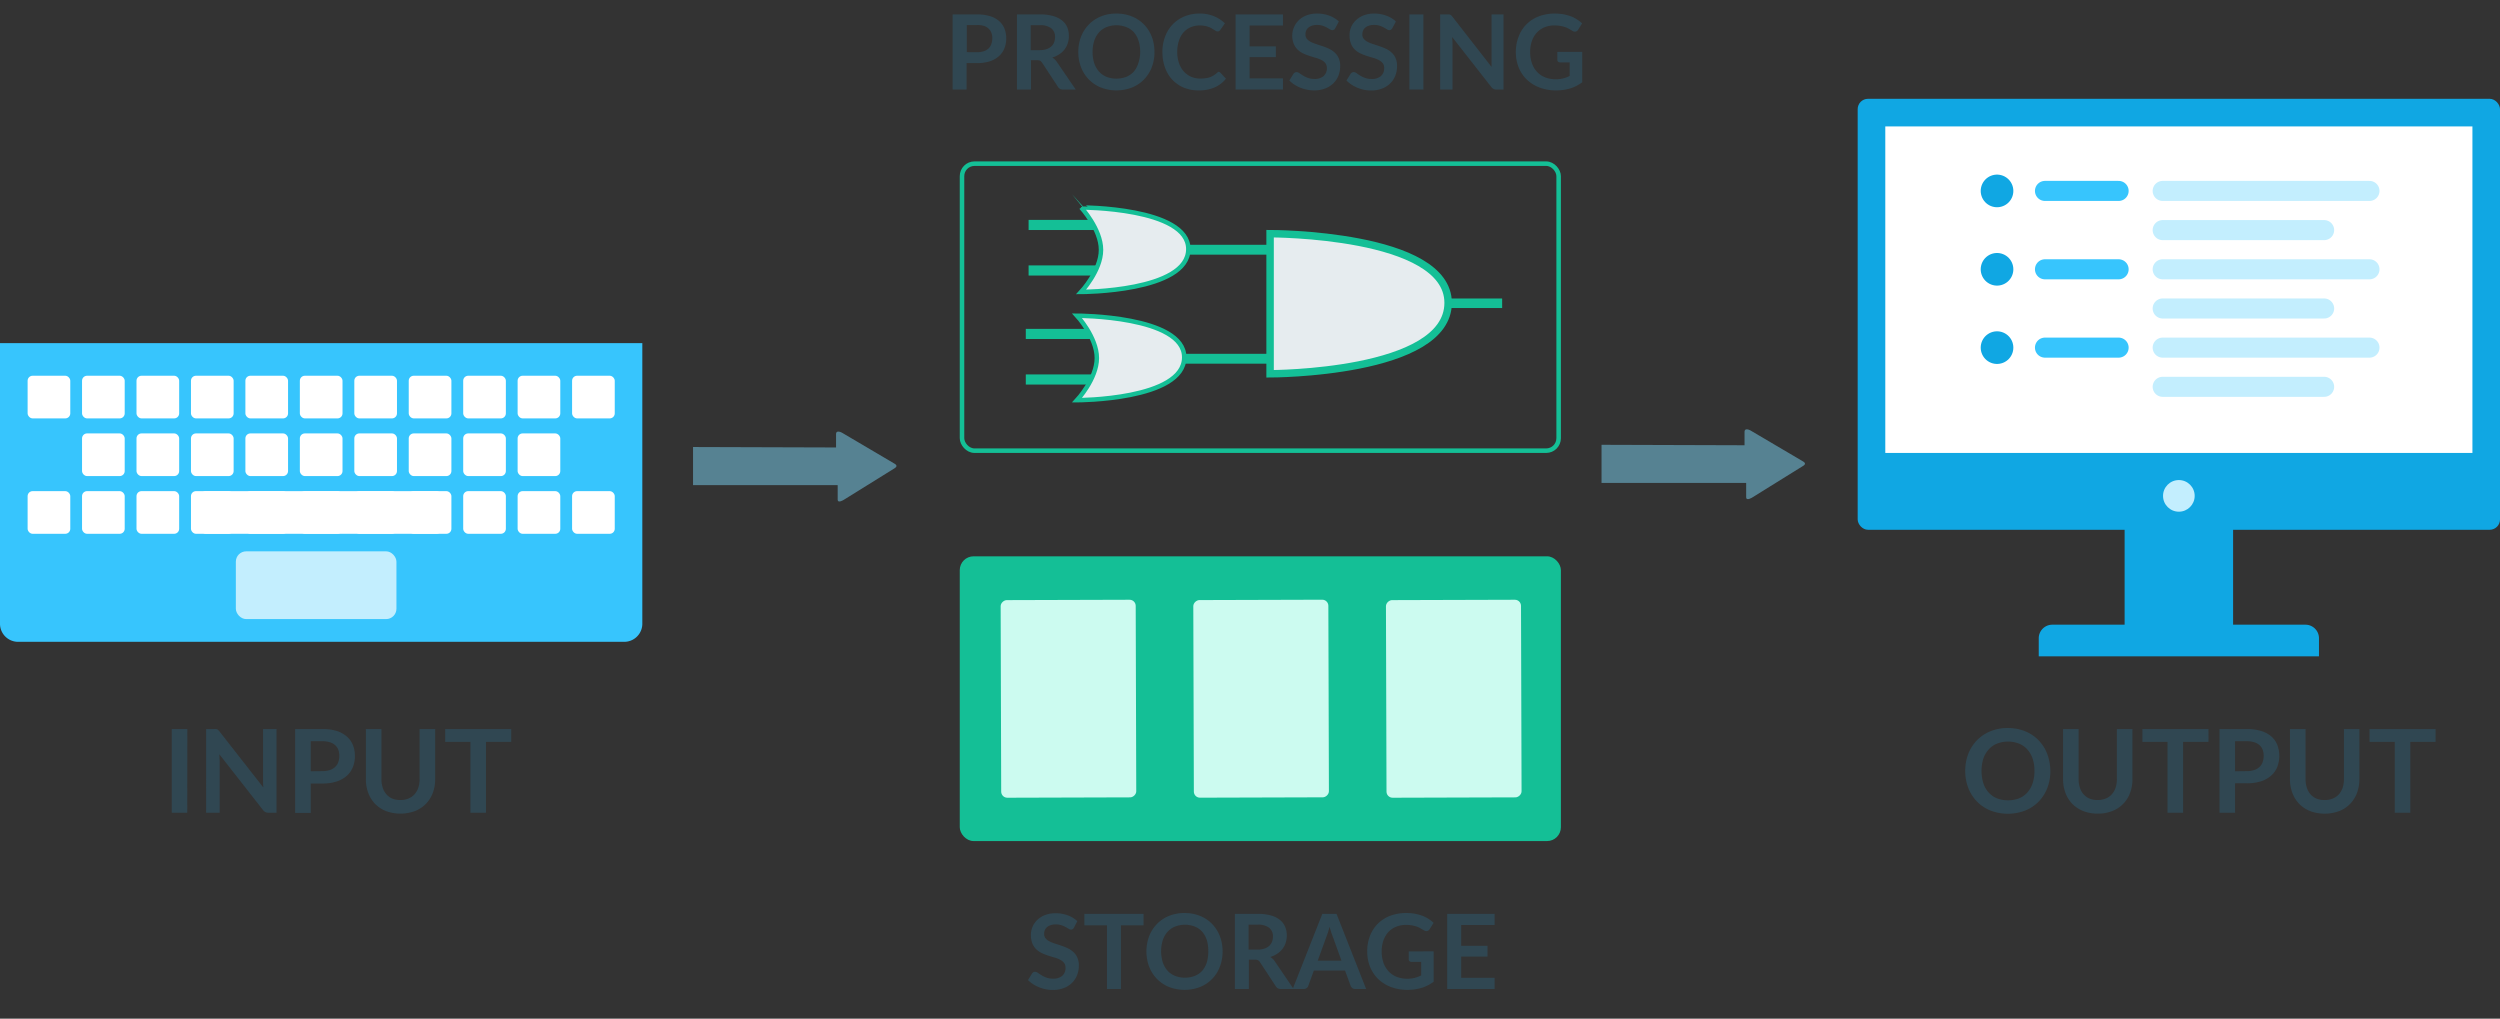 <svg id="Layer_1" data-name="Layer 1" xmlns="http://www.w3.org/2000/svg" viewBox="0 0 553.11 225.37"><rect x="0" y="0" width="553.11" height="225.37" fill="#333333" stroke="none"/><defs><style>.cls-1{fill:#37c5fd;}.cls-2{fill:#fff;}.cls-3{fill:#c3eefe;}.cls-4{fill:#10a7e3;}.cls-5,.cls-6{fill:#00e5ae;}.cls-5{stroke:#37c5fd;}.cls-5,.cls-6,.cls-7{stroke-linecap:round;}.cls-11,.cls-12,.cls-15,.cls-5,.cls-6,.cls-7{stroke-miterlimit:10;}.cls-5,.cls-7{stroke-width:4.44px;}.cls-6{stroke:#10a7e3;stroke-width:7.22px;}.cls-7{fill:#93dbf7;stroke:#c3eefe;}.cls-8{fill:#14bf96;}.cls-9{fill:#ccfbf0;}.cls-10,.cls-15{fill:none;}.cls-11,.cls-12{fill:#e6ecef;}.cls-11,.cls-12,.cls-15{stroke:#14bf96;}.cls-11{stroke-width:1.65px;}.cls-12{stroke-width:0.99px;}.cls-13{fill:#304752;}.cls-14{fill:#568292;}</style></defs><title>onoffArtboard 1</title><path class="cls-1" d="M0,75.91H142.11a0,0,0,0,1,0,0V138a4,4,0,0,1-4,4H4a4,4,0,0,1-4-4V75.91a0,0,0,0,1,0,0Z"/><rect class="cls-2" x="6.11" y="83.13" width="9.44" height="9.44" rx="1.11" ry="1.11"/><rect class="cls-2" x="18.15" y="83.13" width="9.44" height="9.44" rx="1.11" ry="1.11"/><rect class="cls-2" x="30.2" y="83.13" width="9.44" height="9.44" rx="1.11" ry="1.11"/><rect class="cls-2" x="42.25" y="83.13" width="9.44" height="9.44" rx="1.11" ry="1.11"/><rect class="cls-2" x="54.29" y="83.13" width="9.44" height="9.44" rx="1.11" ry="1.11"/><rect class="cls-2" x="66.34" y="83.13" width="9.44" height="9.44" rx="1.11" ry="1.11"/><rect class="cls-2" x="78.39" y="83.13" width="9.44" height="9.44" rx="1.11" ry="1.11"/><rect class="cls-2" x="90.43" y="83.13" width="9.44" height="9.44" rx="1.11" ry="1.11"/><rect class="cls-2" x="102.48" y="83.13" width="9.44" height="9.44" rx="1.11" ry="1.11"/><rect class="cls-2" x="114.52" y="83.13" width="9.44" height="9.44" rx="1.11" ry="1.11"/><rect class="cls-2" x="126.57" y="83.13" width="9.44" height="9.44" rx="1.11" ry="1.11"/><rect class="cls-2" x="18.15" y="95.89" width="9.44" height="9.44" rx="1.11" ry="1.11"/><rect class="cls-2" x="30.2" y="95.89" width="9.44" height="9.44" rx="1.11" ry="1.11"/><rect class="cls-2" x="42.25" y="95.89" width="9.44" height="9.44" rx="1.11" ry="1.11"/><rect class="cls-2" x="54.29" y="95.89" width="9.44" height="9.44" rx="1.11" ry="1.11"/><rect class="cls-2" x="66.34" y="95.89" width="9.44" height="9.44" rx="1.11" ry="1.11"/><rect class="cls-2" x="78.39" y="95.89" width="9.44" height="9.44" rx="1.11" ry="1.11"/><rect class="cls-2" x="90.43" y="95.89" width="9.44" height="9.44" rx="1.11" ry="1.11"/><rect class="cls-2" x="102.48" y="95.89" width="9.44" height="9.44" rx="1.11" ry="1.11"/><rect class="cls-2" x="114.52" y="95.89" width="9.44" height="9.44" rx="1.11" ry="1.11"/><rect class="cls-2" x="6.11" y="108.66" width="9.44" height="9.44" rx="1.11" ry="1.11"/><rect class="cls-2" x="18.15" y="108.66" width="9.44" height="9.44" rx="1.11" ry="1.11"/><rect class="cls-2" x="30.2" y="108.66" width="9.44" height="9.44" rx="1.11" ry="1.11"/><rect class="cls-2" x="42.25" y="108.66" width="9.44" height="9.44" rx="1.11" ry="1.11"/><rect class="cls-2" x="54.29" y="108.66" width="9.44" height="9.44" rx="1.11" ry="1.11"/><rect class="cls-2" x="66.34" y="108.66" width="9.44" height="9.44" rx="1.11" ry="1.11"/><rect class="cls-2" x="78.39" y="108.66" width="9.44" height="9.44" rx="1.11" ry="1.11"/><rect class="cls-2" x="90.43" y="108.66" width="9.44" height="9.44" rx="1.11" ry="1.11"/><rect class="cls-2" x="102.48" y="108.66" width="9.44" height="9.44" rx="1.11" ry="1.11"/><rect class="cls-2" x="114.52" y="108.66" width="9.44" height="9.44" rx="1.11" ry="1.11"/><rect class="cls-2" x="126.57" y="108.66" width="9.44" height="9.44" rx="1.11" ry="1.11"/><rect class="cls-2" x="44.41" y="108.66" width="53.29" height="9.44" rx="1.11" ry="1.11"/><rect class="cls-3" x="52.18" y="121.98" width="35.53" height="14.99" rx="2.29" ry="2.29"/><rect class="cls-4" x="411" y="21.86" width="142.11" height="95.35" rx="2.28" ry="2.28"/><rect class="cls-2" x="417.11" y="27.97" width="129.9" height="72.24"/><line class="cls-5" x1="452.44" y1="42.24" x2="468.73" y2="42.24"/><line class="cls-6" x1="441.83" y1="42.24" x2="441.83" y2="42.24"/><line class="cls-5" x1="452.44" y1="59.58" x2="468.73" y2="59.58"/><line class="cls-6" x1="441.83" y1="59.58" x2="441.83" y2="59.58"/><line class="cls-5" x1="452.44" y1="76.91" x2="468.73" y2="76.91"/><line class="cls-6" x1="441.83" y1="76.91" x2="441.83" y2="76.91"/><line class="cls-7" x1="478.48" y1="42.24" x2="524.23" y2="42.24"/><line class="cls-7" x1="478.48" y1="50.91" x2="514.2" y2="50.91"/><line class="cls-7" x1="478.48" y1="68.25" x2="514.2" y2="68.25"/><line class="cls-7" x1="478.48" y1="85.58" x2="514.2" y2="85.58"/><line class="cls-7" x1="478.48" y1="59.58" x2="524.23" y2="59.58"/><line class="cls-7" x1="478.48" y1="76.91" x2="524.23" y2="76.91"/><rect class="cls-4" x="470.06" y="114.21" width="24" height="25"/><path class="cls-4" d="M513.06,145.21v-4a3,3,0,0,0-3-3h-56a3,3,0,0,0-3,3v4Z"/><circle class="cls-3" cx="482.06" cy="109.71" r="3.5"/><rect class="cls-8" x="212.34" y="123.08" width="133" height="63" rx="3.06" ry="3.06"/><rect class="cls-9" x="214.51" y="139.64" width="43.72" height="29.88" rx="1.35" ry="1.35" transform="translate(82.51 391.42) rotate(-90.17)"/><rect class="cls-9" x="257.14" y="139.64" width="43.72" height="29.88" rx="1.35" ry="1.35" transform="translate(125.26 434.04) rotate(-90.17)"/><rect class="cls-9" x="299.76" y="139.64" width="43.72" height="29.88" rx="1.35" ry="1.35" transform="translate(168.01 476.67) rotate(-90.17)"/><rect class="cls-8" x="314.04" y="66.04" width="18.3" height="2.11"/><rect class="cls-10" x="317.71" y="66.42" width="14.62" height="1.36"/><rect class="cls-8" x="227.57" y="48.65" width="16" height="2.24"/><rect class="cls-8" x="250.84" y="54.16" width="42.13" height="2.18"/><rect class="cls-10" x="227.57" y="49.05" width="16" height="1.44"/><rect class="cls-10" x="267.43" y="54.59" width="23.99" height="1.36"/><rect class="cls-8" x="227.57" y="58.72" width="16" height="2.24"/><rect class="cls-10" x="227.57" y="59.12" width="16" height="1.44"/><rect class="cls-8" x="226.95" y="72.76" width="16" height="2.24"/><rect class="cls-8" x="250.22" y="78.28" width="42.13" height="2.18"/><rect class="cls-10" x="226.95" y="73.16" width="16" height="1.44"/><rect class="cls-10" x="266.82" y="78.7" width="23.99" height="1.36"/><rect class="cls-8" x="226.95" y="82.84" width="16" height="2.24"/><rect class="cls-10" x="226.95" y="83.24" width="16" height="1.44"/><path class="cls-11" d="M320.39,67C320.39,82.7,281,82.7,281,82.7v-31S320.39,51.66,320.39,67Z"/><path class="cls-12" d="M262.91,55.11c0,9.48-23.71,9.48-23.71,9.48s4.39-4.71,4.39-9.31-4.39-9.38-4.39-9.38S262.91,45.9,262.91,55.11Z"/><path class="cls-12" d="M262,79.05c0,9.49-23.71,9.49-23.71,9.49s4.38-4.72,4.38-9.32-4.38-9.37-4.38-9.37S262,69.85,262,79.05Z"/><path class="cls-13" d="M41.43,179.81H38V161.3h3.45Z"/><path class="cls-13" d="M61.18,161.3v18.51H59.41a1.53,1.53,0,0,1-.68-.13,1.56,1.56,0,0,1-.53-.45l-9.67-12.35c0,.56.07,1.08.07,1.56v11.37h-3V161.3h1.8a2.12,2.12,0,0,1,.38,0,.77.77,0,0,1,.28.07,1,1,0,0,1,.24.17,2.71,2.71,0,0,1,.26.29l9.7,12.39-.06-.88q0-.44,0-.81V161.3Z"/><path class="cls-13" d="M71.32,161.3a10.64,10.64,0,0,1,3.22.43A6.24,6.24,0,0,1,76.78,163a4.81,4.81,0,0,1,1.31,1.87,6.34,6.34,0,0,1,.43,2.38,6.58,6.58,0,0,1-.45,2.47,5.17,5.17,0,0,1-1.34,1.92,6.28,6.28,0,0,1-2.25,1.26,10,10,0,0,1-3.16.45H68.75v6.51H65.3V161.3Zm0,9.31a5.12,5.12,0,0,0,1.65-.24,3.06,3.06,0,0,0,1.17-.68,2.59,2.59,0,0,0,.7-1.07,4,4,0,0,0,.23-1.42,3.59,3.59,0,0,0-.23-1.34,2.6,2.6,0,0,0-.69-1,3,3,0,0,0-1.16-.64,5.52,5.52,0,0,0-1.67-.23H68.75v6.65Z"/><path class="cls-13" d="M88.61,177a4.56,4.56,0,0,0,1.78-.34,3.63,3.63,0,0,0,1.33-.93,4.25,4.25,0,0,0,.83-1.46,6.06,6.06,0,0,0,.28-1.92V161.3h3.45v11.09a8.61,8.61,0,0,1-.53,3.05,6.84,6.84,0,0,1-3.94,4,9.32,9.32,0,0,1-6.42,0A6.94,6.94,0,0,1,83,177.86a6.87,6.87,0,0,1-1.52-2.42,8.39,8.39,0,0,1-.53-3.05V161.3h3.44v11.07a6.16,6.16,0,0,0,.29,1.93,4.1,4.1,0,0,0,.83,1.46,3.62,3.62,0,0,0,1.33.94A4.61,4.61,0,0,0,88.61,177Z"/><path class="cls-13" d="M113.11,164.13h-5.59v15.68h-3.44V164.13H98.49V161.3h14.62Z"/><path class="cls-13" d="M237.62,205.21a1.06,1.06,0,0,1-.29.35.69.69,0,0,1-.39.11,1,1,0,0,1-.52-.18l-.67-.4a6.21,6.21,0,0,0-.92-.39,3.8,3.8,0,0,0-1.23-.18,3.5,3.5,0,0,0-1.13.16,2.24,2.24,0,0,0-.81.43,1.68,1.68,0,0,0-.49.66,2.1,2.1,0,0,0-.16.84,1.47,1.47,0,0,0,.33,1,2.71,2.71,0,0,0,.86.67,7.88,7.88,0,0,0,1.23.49c.46.15.94.3,1.42.47a12.23,12.23,0,0,1,1.41.57,5,5,0,0,1,1.23.83,3.7,3.7,0,0,1,.87,1.23,4.2,4.2,0,0,1,.33,1.75,5.71,5.71,0,0,1-.39,2.12,4.88,4.88,0,0,1-1.12,1.71,5.34,5.34,0,0,1-1.81,1.15,6.69,6.69,0,0,1-2.45.42,7.54,7.54,0,0,1-1.57-.16,8.05,8.05,0,0,1-1.47-.44,7.27,7.27,0,0,1-1.33-.69,6.61,6.61,0,0,1-1.11-.9l.91-1.48a1,1,0,0,1,.3-.27A.77.77,0,0,1,229,215a1.08,1.08,0,0,1,.62.24c.22.15.49.33.8.52a5.61,5.61,0,0,0,1.07.52,4.06,4.06,0,0,0,1.48.24,3,3,0,0,0,2.05-.63,2.26,2.26,0,0,0,.72-1.8,1.67,1.67,0,0,0-.33-1.07,2.64,2.64,0,0,0-.87-.69,6.31,6.31,0,0,0-1.23-.48c-.46-.13-.92-.27-1.4-.43a11,11,0,0,1-1.4-.55,4.33,4.33,0,0,1-1.23-.84,3.76,3.76,0,0,1-.87-1.29,4.93,4.93,0,0,1-.33-1.92,4.59,4.59,0,0,1,.36-1.77,4.68,4.68,0,0,1,1.06-1.53,5.19,5.19,0,0,1,1.7-1.07,6.41,6.41,0,0,1,2.32-.4,7.63,7.63,0,0,1,2.71.46,6.19,6.19,0,0,1,2.12,1.29Z"/><path class="cls-13" d="M253,204.73h-5v14.08h-3.09V204.73h-5v-2.54H253Z"/><path class="cls-13" d="M270.49,210.5a9.16,9.16,0,0,1-.61,3.39,7.7,7.7,0,0,1-4.36,4.47,9.59,9.59,0,0,1-6.89,0,7.92,7.92,0,0,1-2.66-1.78,8,8,0,0,1-1.72-2.69,9.72,9.72,0,0,1,0-6.78,8,8,0,0,1,1.72-2.69,7.92,7.92,0,0,1,2.66-1.78,8.89,8.89,0,0,1,3.44-.64,9.58,9.58,0,0,1,2.38.29,8.89,8.89,0,0,1,2.05.83,7.57,7.57,0,0,1,1.67,1.3,8.21,8.21,0,0,1,1.26,1.71,8.55,8.55,0,0,1,.79,2.05A9.7,9.7,0,0,1,270.49,210.5Zm-3.17,0A7.85,7.85,0,0,0,267,208a5.43,5.43,0,0,0-1-1.84,4.41,4.41,0,0,0-1.65-1.16,6.05,6.05,0,0,0-4.38,0,4.53,4.53,0,0,0-1.66,1.16,5.43,5.43,0,0,0-1.05,1.84,8.36,8.36,0,0,0,0,4.92,5.43,5.43,0,0,0,1.05,1.84,4.63,4.63,0,0,0,1.66,1.15,6.2,6.2,0,0,0,4.38,0,4.51,4.51,0,0,0,1.65-1.15,5.43,5.43,0,0,0,1-1.84A7.85,7.85,0,0,0,267.32,210.5Z"/><path class="cls-13" d="M286.2,218.81h-2.8a1.22,1.22,0,0,1-1.15-.62l-3.49-5.32a1.28,1.28,0,0,0-.44-.43,1.52,1.52,0,0,0-.69-.12h-1.32v6.49h-3.1V202.19h5.07a10.35,10.35,0,0,1,2.91.35,5.53,5.53,0,0,1,2,1,3.79,3.79,0,0,1,1.14,1.51,5.23,5.23,0,0,1,.12,3.53,4.47,4.47,0,0,1-.71,1.35,4.53,4.53,0,0,1-1.15,1.07,5.89,5.89,0,0,1-1.56.73,2.71,2.71,0,0,1,.55.41,2.49,2.49,0,0,1,.46.55Zm-8-8.71a4.92,4.92,0,0,0,1.52-.22,3.05,3.05,0,0,0,1.07-.6,2.52,2.52,0,0,0,.63-.92,3.11,3.11,0,0,0,.21-1.16,2.35,2.35,0,0,0-.84-1.94,3.92,3.92,0,0,0-2.55-.68h-2v5.52Z"/><path class="cls-13" d="M302.25,218.81h-2.39a1,1,0,0,1-.66-.2,1.26,1.26,0,0,1-.38-.5l-1.24-3.39h-6.89l-1.24,3.39a1.09,1.09,0,0,1-.36.49,1,1,0,0,1-.65.21H286l6.55-16.62h3.15Zm-5.46-6.27-2-5.54c-.1-.24-.2-.53-.31-.87s-.21-.7-.32-1.09c-.1.39-.2.75-.31,1.1s-.21.63-.31.89l-2,5.51Z"/><path class="cls-13" d="M317.19,210.48v6.72a8.72,8.72,0,0,1-2.7,1.37,10.77,10.77,0,0,1-3.06.43,10.28,10.28,0,0,1-3.69-.63,8.43,8.43,0,0,1-2.82-1.76,8,8,0,0,1-1.8-2.69,9.12,9.12,0,0,1-.63-3.42,9.31,9.31,0,0,1,.61-3.44,7.78,7.78,0,0,1,1.73-2.69,7.91,7.91,0,0,1,2.72-1.75,9.94,9.94,0,0,1,3.59-.62,11.28,11.28,0,0,1,1.89.16,10.44,10.44,0,0,1,1.63.44,7.11,7.11,0,0,1,1.38.69,9.08,9.08,0,0,1,1.14.88l-.89,1.41a.87.87,0,0,1-.54.41,1,1,0,0,1-.72-.17l-.76-.44a6.05,6.05,0,0,0-.85-.38,8.31,8.31,0,0,0-1-.26,7.64,7.64,0,0,0-1.34-.11,5.68,5.68,0,0,0-2.23.42,4.86,4.86,0,0,0-1.7,1.18,5.64,5.64,0,0,0-1.08,1.85,7.4,7.4,0,0,0-.38,2.42,7.49,7.49,0,0,0,.41,2.55,5.36,5.36,0,0,0,1.15,1.89,4.89,4.89,0,0,0,1.79,1.19,6.44,6.44,0,0,0,2.33.41,6.32,6.32,0,0,0,1.65-.2,7.53,7.53,0,0,0,1.41-.53v-3H312.3a.66.66,0,0,1-.47-.17.54.54,0,0,1-.16-.4v-1.75Z"/><path class="cls-13" d="M323.28,204.65v4.61h5.82v2.38h-5.82v4.7h7.39v2.47H320.18V202.19h10.49v2.46Z"/><path class="cls-13" d="M216.17,3.19a9.58,9.58,0,0,1,2.89.39,5.53,5.53,0,0,1,2,1.09,4.39,4.39,0,0,1,1.18,1.68,5.9,5.9,0,0,1,.38,2.14,5.87,5.87,0,0,1-.4,2.21A4.56,4.56,0,0,1,221,12.43a5.67,5.67,0,0,1-2,1.13,9,9,0,0,1-2.84.4h-2.31v5.85h-3.09V3.19Zm0,8.36a4.39,4.39,0,0,0,1.48-.22,2.69,2.69,0,0,0,1.06-.61,2.42,2.42,0,0,0,.62-1,3.68,3.68,0,0,0,.21-1.27,3.3,3.3,0,0,0-.21-1.21,2.34,2.34,0,0,0-.62-.92,2.69,2.69,0,0,0-1-.58,4.82,4.82,0,0,0-1.5-.2h-2.31v6Z"/><path class="cls-13" d="M238,19.81h-2.8a1.22,1.22,0,0,1-1.15-.62l-3.49-5.32a1.37,1.37,0,0,0-.44-.43,1.55,1.55,0,0,0-.69-.12H228.1v6.49H225V3.19h5.07a10.35,10.35,0,0,1,2.91.35,5.53,5.53,0,0,1,2,1A3.88,3.88,0,0,1,236.11,6,4.9,4.9,0,0,1,236.48,8a4.9,4.9,0,0,1-.25,1.59,4.47,4.47,0,0,1-.71,1.35A4.53,4.53,0,0,1,234.37,12a5.89,5.89,0,0,1-1.56.73,2.71,2.71,0,0,1,.55.41,2.8,2.8,0,0,1,.46.55Zm-8-8.71a4.92,4.92,0,0,0,1.52-.22,3.15,3.15,0,0,0,1.07-.6,2.52,2.52,0,0,0,.63-.92,3.11,3.11,0,0,0,.2-1.16,2.34,2.34,0,0,0-.83-1.94,3.94,3.94,0,0,0-2.55-.68h-2V11.1Z"/><path class="cls-13" d="M255.42,11.5a9.37,9.37,0,0,1-.6,3.39,8.14,8.14,0,0,1-1.71,2.69,7.82,7.82,0,0,1-2.66,1.78,9.59,9.59,0,0,1-6.89,0,7.92,7.92,0,0,1-2.66-1.78,8,8,0,0,1-1.72-2.69,9.16,9.16,0,0,1-.61-3.39,9.16,9.16,0,0,1,.61-3.39,8,8,0,0,1,1.72-2.69,7.92,7.92,0,0,1,2.66-1.78A8.89,8.89,0,0,1,247,3a9.58,9.58,0,0,1,2.38.29,8.71,8.71,0,0,1,2.05.83,7.75,7.75,0,0,1,2.93,3,8.15,8.15,0,0,1,.79,2.05A9.7,9.7,0,0,1,255.42,11.5Zm-3.16,0A7.85,7.85,0,0,0,251.89,9a5.43,5.43,0,0,0-1-1.84A4.41,4.41,0,0,0,249.19,6a6.05,6.05,0,0,0-4.38,0,4.53,4.53,0,0,0-1.66,1.16A5.43,5.43,0,0,0,242.1,9a7.85,7.85,0,0,0-.37,2.46A7.85,7.85,0,0,0,242.1,14a5.43,5.43,0,0,0,1.05,1.84A4.63,4.63,0,0,0,244.81,17a6.2,6.2,0,0,0,4.38,0,4.51,4.51,0,0,0,1.65-1.15,5.43,5.43,0,0,0,1-1.84A7.85,7.85,0,0,0,252.26,11.5Z"/><path class="cls-13" d="M269.56,15.89a.62.62,0,0,1,.45.2l1.22,1.32a6.53,6.53,0,0,1-2.49,1.92,8.49,8.49,0,0,1-3.55.67,8.36,8.36,0,0,1-3.32-.63,7.47,7.47,0,0,1-2.53-1.76,7.73,7.73,0,0,1-1.6-2.69,10,10,0,0,1-.56-3.42,9.47,9.47,0,0,1,.6-3.43,8,8,0,0,1,1.68-2.69,7.69,7.69,0,0,1,2.6-1.75A8.52,8.52,0,0,1,265.39,3a8.2,8.2,0,0,1,3.23.6A7.85,7.85,0,0,1,271,5.16L270,6.6a.91.91,0,0,1-.24.24.65.65,0,0,1-.39.11.81.81,0,0,1-.36-.1l-.4-.24-.51-.32a4.68,4.68,0,0,0-.67-.32,5.76,5.76,0,0,0-2-.34,5.15,5.15,0,0,0-2,.4,4.58,4.58,0,0,0-1.6,1.15,5.3,5.3,0,0,0-1,1.84,7.61,7.61,0,0,0-.37,2.48,7.17,7.17,0,0,0,.4,2.5,5.54,5.54,0,0,0,1.07,1.84,4.74,4.74,0,0,0,1.6,1.14,5,5,0,0,0,2,.4,9.68,9.68,0,0,0,1.14-.07,5.1,5.1,0,0,0,1-.22,4,4,0,0,0,.81-.39,4.44,4.44,0,0,0,.77-.58.91.91,0,0,1,.24-.16A.48.48,0,0,1,269.56,15.89Z"/><path class="cls-13" d="M276.46,5.65v4.61h5.82v2.38h-5.82v4.7h7.39v2.47H273.36V3.19h10.49V5.65Z"/><path class="cls-13" d="M295.44,6.21a1.06,1.06,0,0,1-.29.35.71.71,0,0,1-.39.11,1,1,0,0,1-.52-.18l-.68-.4a6.06,6.06,0,0,0-.91-.39,3.82,3.82,0,0,0-1.24-.18,3.44,3.44,0,0,0-1.12.16,2.24,2.24,0,0,0-.81.43,1.68,1.68,0,0,0-.49.66,2.1,2.1,0,0,0-.16.84,1.52,1.52,0,0,0,.32,1,2.87,2.87,0,0,0,.87.67,7.88,7.88,0,0,0,1.23.49l1.42.47a12.23,12.23,0,0,1,1.41.57,5,5,0,0,1,1.23.83,3.7,3.7,0,0,1,.87,1.23,4.2,4.2,0,0,1,.33,1.75,5.71,5.71,0,0,1-.39,2.12A4.88,4.88,0,0,1,295,18.43a5.34,5.34,0,0,1-1.81,1.15,6.69,6.69,0,0,1-2.45.42,7.54,7.54,0,0,1-1.57-.16,8.4,8.4,0,0,1-1.48-.44,7.51,7.51,0,0,1-1.32-.69,6.23,6.23,0,0,1-1.11-.9l.91-1.48a1,1,0,0,1,.3-.27.77.77,0,0,1,.39-.11,1.08,1.08,0,0,1,.62.24l.79.52a6,6,0,0,0,1.08.52,4.06,4.06,0,0,0,1.48.24,3,3,0,0,0,2-.63,2.24,2.24,0,0,0,.73-1.8,1.67,1.67,0,0,0-.33-1.07,2.64,2.64,0,0,0-.87-.69,6.31,6.31,0,0,0-1.23-.48c-.46-.13-.93-.27-1.4-.43a10.42,10.42,0,0,1-1.4-.55,4.33,4.33,0,0,1-1.23-.84,3.76,3.76,0,0,1-.87-1.29,4.93,4.93,0,0,1-.33-1.92A4.59,4.59,0,0,1,286.3,6a4.65,4.65,0,0,1,1.05-1.53,5.24,5.24,0,0,1,1.71-1.07,6.41,6.41,0,0,1,2.32-.4,7.63,7.63,0,0,1,2.71.46,6.19,6.19,0,0,1,2.12,1.29Z"/><path class="cls-13" d="M308.06,6.21a1.07,1.07,0,0,1-.3.35.66.66,0,0,1-.38.11,1,1,0,0,1-.53-.18c-.18-.12-.41-.25-.67-.4a6.06,6.06,0,0,0-.91-.39A3.82,3.82,0,0,0,304,5.52a3.5,3.5,0,0,0-1.13.16,2.24,2.24,0,0,0-.81.43,1.68,1.68,0,0,0-.49.66,2.28,2.28,0,0,0-.16.84,1.47,1.47,0,0,0,.33,1,2.87,2.87,0,0,0,.87.67,7.88,7.88,0,0,0,1.23.49c.46.15.93.3,1.41.47a11.69,11.69,0,0,1,1.42.57,5,5,0,0,1,1.23.83,3.7,3.7,0,0,1,.87,1.23,4.21,4.21,0,0,1,.32,1.75,5.7,5.7,0,0,1-.38,2.12,4.91,4.91,0,0,1-1.13,1.71,5.24,5.24,0,0,1-1.81,1.15,6.66,6.66,0,0,1-2.45.42,7.37,7.37,0,0,1-1.56-.16A8,8,0,0,1,299,18.71a6.53,6.53,0,0,1-1.1-.9l.91-1.48a.85.85,0,0,1,.69-.38,1.11,1.11,0,0,1,.62.24c.22.15.48.33.79.52a6,6,0,0,0,1.08.52,4,4,0,0,0,1.47.24,3,3,0,0,0,2.05-.63,2.27,2.27,0,0,0,.73-1.8,1.67,1.67,0,0,0-.33-1.07,2.64,2.64,0,0,0-.87-.69,6.31,6.31,0,0,0-1.23-.48c-.46-.13-.93-.27-1.4-.43a10.55,10.55,0,0,1-1.41-.55,4.33,4.33,0,0,1-1.23-.84,3.76,3.76,0,0,1-.87-1.29,5.14,5.14,0,0,1-.32-1.92A4.59,4.59,0,0,1,298.92,6,4.65,4.65,0,0,1,300,4.47a5.3,5.3,0,0,1,1.7-1.07A6.46,6.46,0,0,1,304,3a7.67,7.67,0,0,1,2.71.46,6.28,6.28,0,0,1,2.12,1.29Z"/><path class="cls-13" d="M314.92,19.81h-3.1V3.19h3.1Z"/><path class="cls-13" d="M332.65,3.19V19.81h-1.58a1.43,1.43,0,0,1-.62-.12,1.55,1.55,0,0,1-.48-.4L321.29,8.2c0,.51.07,1,.07,1.4V19.81h-2.73V3.19h2a.91.91,0,0,1,.25.07,1.37,1.37,0,0,1,.21.15,2.1,2.1,0,0,1,.23.26L330,14.81,330,14c0-.26,0-.5,0-.73V3.19Z"/><path class="cls-13" d="M350.06,11.48V18.2a8.67,8.67,0,0,1-2.69,1.37,10.9,10.9,0,0,1-3.07.43,10.26,10.26,0,0,1-3.68-.63,8.43,8.43,0,0,1-2.82-1.76,7.76,7.76,0,0,1-1.8-2.69,9.12,9.12,0,0,1-.63-3.42A9.31,9.31,0,0,1,336,8.06a7.64,7.64,0,0,1,1.73-2.69,7.73,7.73,0,0,1,2.72-1.75A9.9,9.9,0,0,1,344,3a11.28,11.28,0,0,1,1.89.16,10.75,10.75,0,0,1,1.63.44,7,7,0,0,1,1.37.69,7.83,7.83,0,0,1,1.14.88l-.88,1.41a.87.87,0,0,1-.54.41,1,1,0,0,1-.73-.17l-.76-.44A5.45,5.45,0,0,0,346.3,6a8.06,8.06,0,0,0-1.05-.26,7.56,7.56,0,0,0-1.34-.11,5.63,5.63,0,0,0-2.22.42A4.77,4.77,0,0,0,340,7.23a5.31,5.31,0,0,0-1.08,1.85,7.4,7.4,0,0,0-.38,2.42,7.49,7.49,0,0,0,.41,2.55,5.22,5.22,0,0,0,1.15,1.89,4.81,4.81,0,0,0,1.79,1.19,6.36,6.36,0,0,0,2.33.41,6.3,6.3,0,0,0,1.64-.2,7.37,7.37,0,0,0,1.42-.53v-3h-2.09a.64.64,0,0,1-.47-.17.54.54,0,0,1-.17-.4V11.48Z"/><path class="cls-13" d="M453.63,170.56a10.35,10.35,0,0,1-.67,3.77,9,9,0,0,1-1.9,3,8.6,8.6,0,0,1-3,2,10.71,10.71,0,0,1-7.67,0,8.7,8.7,0,0,1-3-2,9,9,0,0,1-1.92-3,10.82,10.82,0,0,1,0-7.55,9,9,0,0,1,1.92-3,8.85,8.85,0,0,1,3-2,10,10,0,0,1,3.83-.71,10.29,10.29,0,0,1,2.65.33,9.23,9.23,0,0,1,2.28.92,8.46,8.46,0,0,1,1.86,1.45,9.1,9.1,0,0,1,1.41,1.9,9.45,9.45,0,0,1,.87,2.28A10.88,10.88,0,0,1,453.63,170.56Zm-3.52,0a8.35,8.35,0,0,0-.41-2.74,5.86,5.86,0,0,0-1.16-2,5,5,0,0,0-1.84-1.3,6.84,6.84,0,0,0-4.88,0,5,5,0,0,0-1.84,1.3,5.73,5.73,0,0,0-1.17,2,9.33,9.33,0,0,0,0,5.47,5.64,5.64,0,0,0,1.17,2.05,5.11,5.11,0,0,0,1.84,1.29,7,7,0,0,0,4.88,0,5.11,5.11,0,0,0,1.84-1.29,5.77,5.77,0,0,0,1.16-2.05A8.33,8.33,0,0,0,450.11,170.56Z"/><path class="cls-13" d="M464.12,177a4.61,4.61,0,0,0,1.79-.34,3.59,3.59,0,0,0,1.32-.93,4.1,4.1,0,0,0,.83-1.46,6,6,0,0,0,.29-1.92V161.3h3.44v11.09a8.39,8.39,0,0,1-.53,3.05,6.76,6.76,0,0,1-3.94,4,8.49,8.49,0,0,1-3.2.57,8.58,8.58,0,0,1-3.21-.57,7,7,0,0,1-2.42-1.59,6.87,6.87,0,0,1-1.52-2.42,8.61,8.61,0,0,1-.53-3.05V161.3h3.44v11.07a6.16,6.16,0,0,0,.29,1.93,4.1,4.1,0,0,0,.83,1.46,3.66,3.66,0,0,0,1.34.94A4.56,4.56,0,0,0,464.12,177Z"/><path class="cls-13" d="M488.62,164.13H483v15.68h-3.45V164.13H474V161.3h14.61Z"/><path class="cls-13" d="M497.07,161.3a10.64,10.64,0,0,1,3.22.43,6.24,6.24,0,0,1,2.24,1.22,4.81,4.81,0,0,1,1.31,1.87,6.9,6.9,0,0,1,0,4.85,5.08,5.08,0,0,1-1.35,1.92,6.15,6.15,0,0,1-2.24,1.26,10,10,0,0,1-3.16.45H494.5v6.51h-3.45V161.3Zm0,9.31a5.12,5.12,0,0,0,1.65-.24,3.06,3.06,0,0,0,1.17-.68,2.59,2.59,0,0,0,.7-1.07,4,4,0,0,0,.23-1.42,3.59,3.59,0,0,0-.23-1.34,2.6,2.6,0,0,0-.69-1,3,3,0,0,0-1.16-.64,5.52,5.52,0,0,0-1.67-.23H494.5v6.65Z"/><path class="cls-13" d="M514.36,177a4.56,4.56,0,0,0,1.78-.34,3.63,3.63,0,0,0,1.33-.93,4.25,4.25,0,0,0,.83-1.46,6.06,6.06,0,0,0,.28-1.92V161.3H522v11.09a8.61,8.61,0,0,1-.53,3.05,7,7,0,0,1-1.53,2.42,6.85,6.85,0,0,1-2.41,1.59,9.32,9.32,0,0,1-6.42,0,6.94,6.94,0,0,1-2.41-1.59,6.87,6.87,0,0,1-1.52-2.42,8.39,8.39,0,0,1-.54-3.05V161.3h3.45v11.07a6.16,6.16,0,0,0,.29,1.93,4.1,4.1,0,0,0,.83,1.46,3.62,3.62,0,0,0,1.33.94A4.61,4.61,0,0,0,514.36,177Z"/><path class="cls-13" d="M538.86,164.13h-5.59v15.68h-3.44V164.13h-5.59V161.3h14.62Z"/><g id="c110_arrows" data-name="c110 arrows"><path class="cls-14" d="M198,102.64c-1.11-.67-11.62-6.85-11.62-6.85s-1.41-.85-1.41.28V99l-31.64-.1v8.43h32v3.19c0,.93,1.34.07,1.34.07l11.27-7S198.8,103.13,198,102.64Z"/></g><rect class="cls-15" x="212.84" y="36.21" width="132" height="63.5" rx="2.76" ry="2.76"/><g id="c110_arrows-2" data-name="c110 arrows"><path class="cls-14" d="M399,102.14c-1.11-.67-11.62-6.85-11.62-6.85s-1.41-.85-1.41.28v2.94l-31.64-.1v8.43h32V110c0,.93,1.34.07,1.34.07l11.27-7S399.8,102.63,399,102.14Z"/></g></svg>